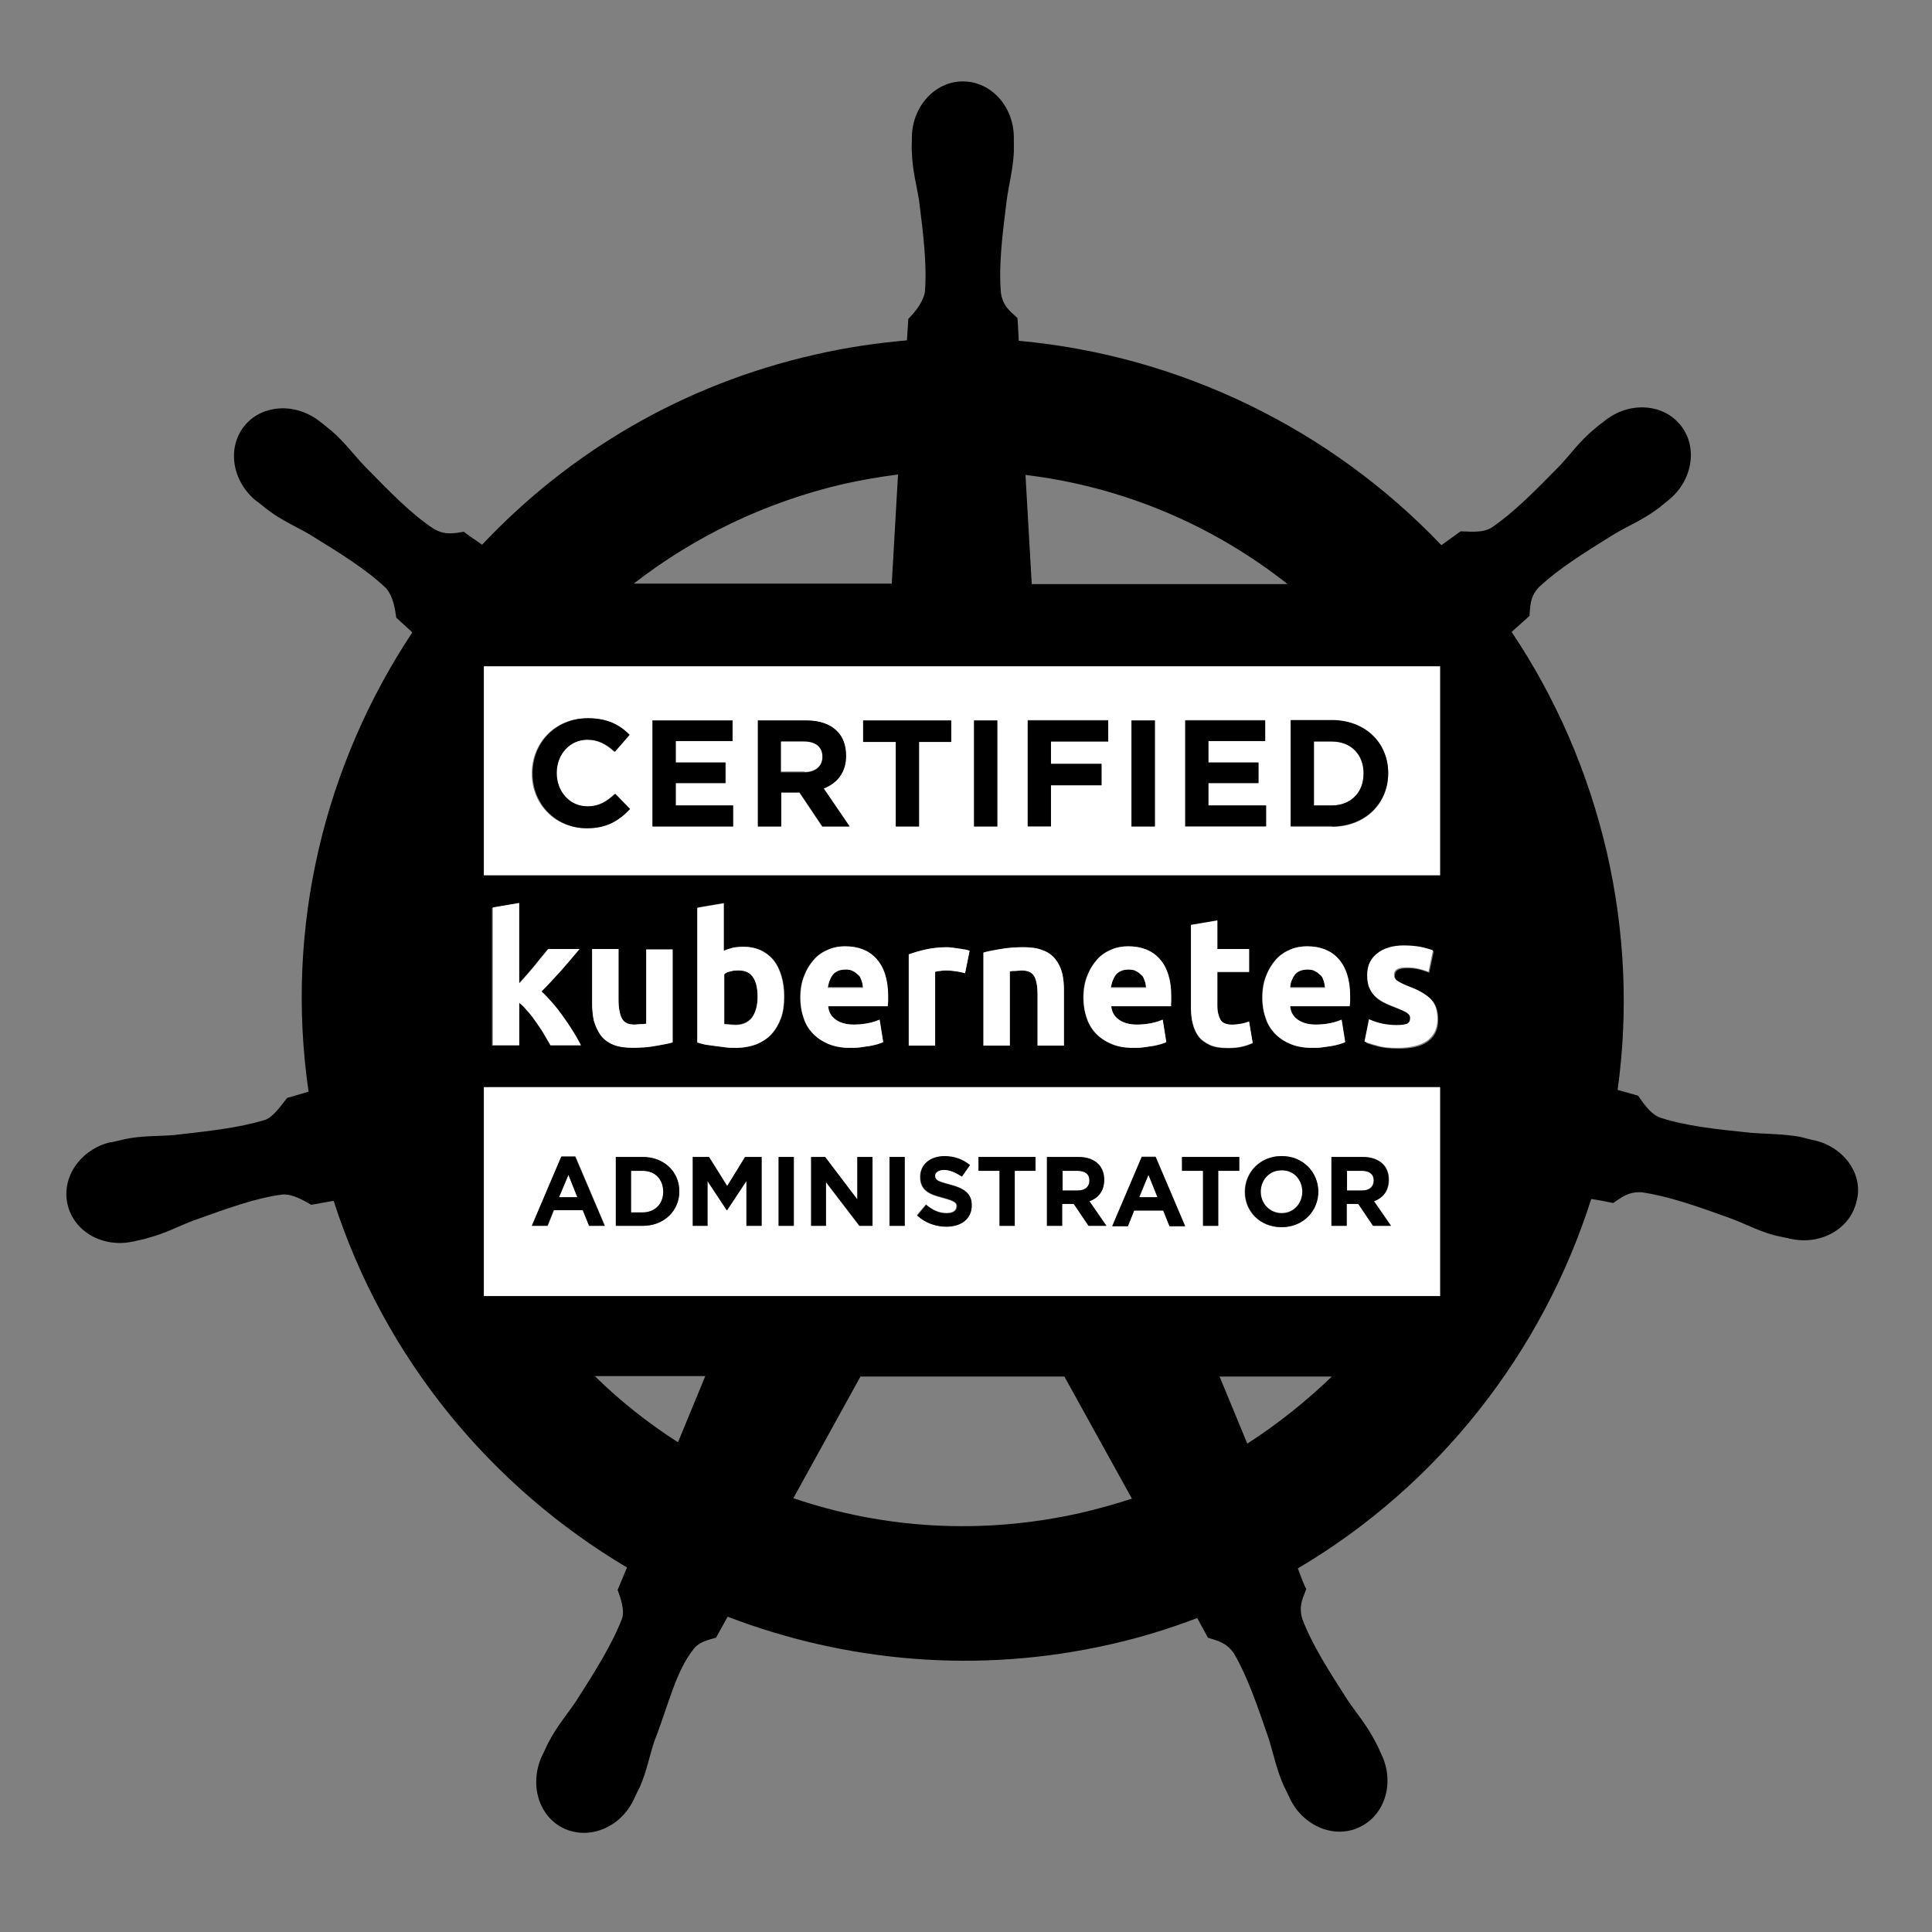 <?xml version="1.0" encoding="utf-8"?>
<!-- Generator: Adobe Illustrator 21.1.0, SVG Export Plug-In . SVG Version: 6.00 Build 0)  -->
<svg version="1.1" id="Layer_1" xmlns="http://www.w3.org/2000/svg" xmlns:xlink="http://www.w3.org/1999/xlink" x="0px" y="0px"
	 viewBox="0 0 432 432" style="enable-background:new 0 0 432 432;" xml:space="preserve">
<rect x="0" y="0" width="432" height="432" fill="#808080" stroke="none"/>
<style type="text/css">
	.st0{fill:none;}
	.st1{fill:#FFFFFF;}
</style>
<g>
	<path class="st0" d="M287.9,130.6c-16.8-13.2-37-21.8-58.6-24.4l1.4,24.4H287.9z"/>
	<path class="st0" d="M199.5,130.6l1.4-24.4c-4,0.5-8.1,1.2-12.1,2.1c-17.7,4-33.6,11.8-46.9,22.3H199.5z"/>
	<path class="st0" d="M133,307.8c5.7,5.5,11.9,10.5,18.6,14.8l6.1-14.8H133z"/>
	<path class="st0" d="M272.7,307.8l6.2,15c6.8-4.4,13.2-9.4,18.9-15H272.7z"/>
	<path class="st0" d="M192.3,307.8l-15,27.2c20,6.8,42.1,8.3,64.2,3.3c4-0.9,7.8-2,11.6-3.2L238,307.8H192.3z"/>
	<path d="M405.8,255c-1-0.2-2.4-0.6-3.3-0.8c-4-0.7-7.2-0.6-10.9-0.9c-8-0.8-14.5-1.5-20.4-3.4c-2.4-0.9-4.1-3.8-4.9-4.9l-4.6-1.3
		c2.4-17.2,1.7-35.2-2.4-53.1c-4.2-18.1-11.5-34.7-21.3-49.3c1.2-1.1,3.4-3,4-3.6c0.2-2,0-4.2,2.1-6.4c4.5-4.2,10.1-7.7,16.9-11.9
		c3.2-1.9,6.2-3.1,9.5-5.5c0.7-0.5,1.7-1.4,2.5-2c5.5-4.4,6.7-11.9,2.8-16.8c-3.9-4.9-11.5-5.4-17-1c-0.8,0.6-1.8,1.4-2.5,2
		c-3.1,2.6-4.9,5.2-7.5,8c-5.6,5.7-10.3,10.5-15.3,13.9c-2.2,1.3-5.4,0.8-6.9,0.8l-4.3,3.1c-24.7-25.9-58.3-42.4-94.5-45.7
		c-0.1-1.5-0.2-4.3-0.3-5.1c-1.5-1.4-3.3-2.6-3.7-5.7c-0.5-6.1,0.3-12.7,1.3-20.6c0.5-3.7,1.4-6.8,1.6-10.8c0-0.9,0-2.2,0-3.2
		c0-7-5.1-12.6-11.4-12.6c-6.3,0-11.4,5.7-11.4,12.6c0,0.1,0,0.2,0,0.3c0,0.9-0.1,2.1,0,2.9c0.1,4,1,7.1,1.6,10.8
		c1,7.9,1.8,14.5,1.3,20.6c-0.5,2.3-2.2,4.4-3.7,5.9l-0.3,4.8c-6.8,0.6-13.7,1.6-20.6,3.2c-29.6,6.7-55,21.9-74.4,42.5
		c-1.3-0.9-3.5-2.4-4.1-2.9c-2,0.3-4.1,0.9-6.8-0.7c-5.1-3.4-9.7-8.2-15.3-13.9c-2.6-2.7-4.4-5.3-7.5-8c-0.7-0.6-1.8-1.4-2.5-2
		c-2.4-1.9-5.2-2.9-7.9-3c-3.5-0.1-6.9,1.2-9.1,4c-3.9,4.9-2.7,12.4,2.8,16.8c0.1,0,0.1,0.1,0.2,0.1c0.8,0.6,1.7,1.4,2.4,1.9
		c3.2,2.4,6.2,3.6,9.4,5.5c6.8,4.2,12.5,7.7,16.9,11.9c1.7,1.9,2.1,5.1,2.3,6.6l3.6,3.3c-19.5,29.4-28.6,65.7-23.2,102.7l-4.8,1.4
		c-1.3,1.6-3,4.2-4.9,4.9c-5.9,1.8-12.5,2.5-20.4,3.4c-3.7,0.3-7,0.1-10.9,0.9c-0.9,0.2-2.1,0.5-3,0.7c0,0-0.1,0-0.1,0
		c-0.1,0-0.1,0-0.2,0c-6.7,1.6-11,7.8-9.6,13.9c1.4,6.1,7.9,9.8,14.7,8.3c0,0,0.1,0,0.2,0c0.1,0,0.1-0.1,0.2-0.1
		c0.9-0.2,2.1-0.4,2.9-0.7c3.9-1,6.7-2.6,10.2-3.9c7.5-2.7,13.8-5,19.8-5.8c2.5-0.2,5.2,1.6,6.5,2.3l5-0.9
		c11.4,35.4,35.3,64,65.6,82l-2.1,5c0.7,1.9,1.6,4.5,1,6.4c-2.2,5.7-6,11.8-10.3,18.5c-2.1,3.1-4.2,5.5-6.1,9.1
		c-0.5,0.9-1,2.2-1.5,3.1c-2.9,6.3-0.8,13.5,4.8,16.2c5.7,2.7,12.7-0.1,15.7-6.4c0,0,0,0,0,0c0,0,0,0,0,0c0.4-0.9,1-2.1,1.4-2.9
		c1.6-3.7,2.1-6.9,3.3-10.4c3-7.6,4.7-15.5,8.8-20.5c1.1-1.4,3-1.9,4.9-2.4l2.6-4.7c26.4,10.1,56,12.9,85.5,6.2
		c6.7-1.5,13.2-3.5,19.5-5.9c0.7,1.3,2.1,3.8,2.4,4.4c1.9,0.6,4.1,1,5.8,3.5c3.1,5.3,5.2,11.6,7.8,19.1c1.1,3.6,1.7,6.7,3.3,10.4
		c0.4,0.8,1,2,1.4,2.9c3,6.3,10.1,9.2,15.7,6.4c5.6-2.7,7.8-9.9,4.8-16.2c-0.4-0.9-1-2.2-1.5-3.1c-1.9-3.6-4-6-6.1-9.1
		c-4.3-6.7-7.9-12.3-10.1-18.1c-0.9-3,0.2-4.8,0.9-6.7c-0.4-0.5-1.4-3.3-1.9-4.6c31.5-18.6,54.7-48.3,65.6-82.6
		c1.5,0.2,4,0.7,4.9,0.9c1.7-1.1,3.3-2.6,6.4-2.4c6.1,0.9,12.3,3.1,19.8,5.8c3.5,1.3,6.3,2.9,10.2,3.9c0.8,0.2,2,0.4,2.9,0.6
		c0.1,0,0.1,0.1,0.2,0.1c0,0,0.1,0,0.2,0c6.7,1.5,13.3-2.2,14.7-8.3C416.8,262.8,412.5,256.6,405.8,255z M322,149v46.7H108.2V149
		H322z M290.1,228c1,0.7,2.4,1.1,4,1.1c1.1,0,2.1-0.1,3.2-0.3c1-0.2,1.9-0.5,2.6-0.8l0.8,5c-0.3,0.2-0.7,0.3-1.3,0.5
		c-0.5,0.2-1.1,0.3-1.8,0.4s-1.3,0.2-2.1,0.3c-0.7,0.1-1.5,0.1-2.2,0.1c-1.9,0-3.5-0.3-4.9-0.9s-2.5-1.4-3.5-2.4
		c-0.9-1-1.6-2.2-2-3.5c-0.4-1.4-0.7-2.8-0.7-4.4c0-1.9,0.3-3.6,0.9-5c0.6-1.4,1.3-2.6,2.2-3.6c0.9-1,2-1.7,3.2-2.2
		c1.2-0.5,2.4-0.7,3.7-0.7c3,0,5.3,0.9,7,2.8s2.6,4.6,2.6,8.3c0,0.4,0,0.7,0,1.2c0,0.4-0.1,0.8-0.1,1.1h-13.4
		C288.5,226.3,289.1,227.3,290.1,228z M272.2,205.9v6.4h7.1v5.1h-7.1v7.6c0,1.3,0.2,2.3,0.7,3.1c0.4,0.8,1.3,1.1,2.6,1.1
		c0.6,0,1.3-0.1,2-0.2s1.3-0.3,1.8-0.5l0.8,4.8c-0.7,0.3-1.5,0.6-2.4,0.8c-0.9,0.2-1.9,0.3-3.2,0.3c-1.6,0-3-0.2-4-0.7
		c-1.1-0.5-1.9-1.1-2.5-1.9c-0.6-0.8-1.1-1.8-1.3-2.9c-0.3-1.1-0.4-2.4-0.4-3.8v-18.1L272.2,205.9z M306.3,228.1c1,0.4,2,0.7,3.1,1
		c1.1,0.2,2.1,0.3,3.1,0.3c1.1,0,1.9-0.1,2.3-0.3c0.4-0.2,0.7-0.6,0.7-1.3c0-0.5-0.3-0.9-0.9-1.3c-0.6-0.4-1.5-0.8-2.7-1.2
		c-0.9-0.4-1.8-0.7-2.5-1.1c-0.8-0.4-1.4-0.8-1.9-1.4s-0.9-1.2-1.2-1.9c-0.3-0.7-0.4-1.6-0.4-2.7c0-2,0.7-3.6,2.2-4.8
		c1.5-1.2,3.5-1.8,6-1.8c1.3,0,2.5,0.1,3.7,0.3c1.2,0.2,2.1,0.5,2.8,0.8l-1,4.8c-0.7-0.2-1.4-0.5-2.2-0.7c-0.8-0.2-1.7-0.3-2.7-0.3
		c-1.9,0-2.8,0.5-2.8,1.6c0,0.2,0,0.5,0.1,0.7c0.1,0.2,0.2,0.4,0.5,0.6s0.6,0.4,1,0.6c0.4,0.2,0.9,0.4,1.6,0.7
		c1.3,0.5,2.4,1,3.2,1.5c0.8,0.5,1.5,1,2,1.6c0.5,0.6,0.8,1.2,1,1.9c0.2,0.7,0.3,1.5,0.3,2.4c0,2.1-0.8,3.7-2.3,4.8
		c-1.5,1.1-3.7,1.6-6.6,1.6c-1.9,0-3.4-0.2-4.6-0.5c-1.2-0.3-2.1-0.6-2.6-0.8L306.3,228.1z M250.1,228c1,0.7,2.4,1.1,4,1.1
		c1.1,0,2.1-0.1,3.2-0.3c1-0.2,1.9-0.5,2.6-0.8l0.8,5c-0.3,0.2-0.7,0.3-1.3,0.5c-0.5,0.2-1.1,0.3-1.8,0.4s-1.3,0.2-2.1,0.3
		c-0.7,0.1-1.5,0.1-2.2,0.1c-1.9,0-3.5-0.3-4.9-0.9s-2.5-1.4-3.5-2.4c-0.9-1-1.6-2.2-2-3.5c-0.4-1.4-0.7-2.8-0.7-4.4
		c0-1.9,0.3-3.6,0.9-5c0.6-1.4,1.3-2.6,2.2-3.6c0.9-1,2-1.7,3.2-2.2c1.2-0.5,2.4-0.7,3.7-0.7c3,0,5.3,0.9,7,2.8s2.6,4.6,2.6,8.3
		c0,0.4,0,0.7,0,1.2c0,0.4-0.1,0.8-0.1,1.1h-13.4C248.5,226.3,249.1,227.3,250.1,228z M232,233.8v-11.4c0-2-0.3-3.4-0.8-4.2
		c-0.5-0.8-1.4-1.2-2.8-1.2c-0.4,0-0.9,0-1.3,0.1c-0.5,0-0.9,0.1-1.3,0.1v16.6h-5.9v-20.8c1-0.3,2.3-0.6,3.9-0.8s3.3-0.4,5-0.4
		c1.8,0,3.2,0.2,4.4,0.7c1.2,0.5,2.1,1.2,2.8,2c0.7,0.9,1.2,1.9,1.5,3.1c0.3,1.2,0.4,2.5,0.4,4v12.2H232z M186.8,228
		c1,0.7,2.4,1.1,4,1.1c1.1,0,2.1-0.1,3.2-0.3c1-0.2,1.9-0.5,2.6-0.8l0.8,5c-0.3,0.2-0.7,0.3-1.3,0.5c-0.5,0.2-1.1,0.3-1.8,0.4
		s-1.3,0.2-2.1,0.3c-0.7,0.1-1.5,0.1-2.2,0.1c-1.9,0-3.5-0.3-4.9-0.9s-2.5-1.4-3.5-2.4c-0.9-1-1.6-2.2-2-3.5
		c-0.4-1.4-0.7-2.8-0.7-4.4c0-1.9,0.3-3.6,0.9-5c0.6-1.4,1.3-2.6,2.2-3.6c0.9-1,2-1.7,3.2-2.2c1.2-0.5,2.4-0.7,3.7-0.7
		c3,0,5.3,0.9,7,2.8s2.6,4.6,2.6,8.3c0,0.4,0,0.7,0,1.2c0,0.4-0.1,0.8-0.1,1.1h-13.4C185.2,226.3,185.8,227.3,186.8,228z
		 M210.3,217.1c-0.5,0.1-0.9,0.1-1.2,0.2v16.5h-5.9v-20.4c1.1-0.4,2.3-0.7,3.8-1.1c1.4-0.3,3-0.5,4.8-0.5c0.3,0,0.7,0,1.2,0.1
		c0.4,0,0.9,0.1,1.3,0.2c0.4,0.1,0.9,0.2,1.3,0.2c0.4,0.1,0.8,0.2,1.2,0.3l-1,5c-0.5-0.1-1.2-0.3-1.9-0.4c-0.7-0.1-1.5-0.2-2.3-0.2
		C211.2,217,210.8,217,210.3,217.1z M126,227.5c0.8,1.1,1.5,2.2,2.2,3.3c0.7,1.1,1.2,2.1,1.7,3h-6.8c-0.4-0.7-0.9-1.5-1.4-2.4
		c-0.5-0.9-1.1-1.7-1.7-2.6c-0.6-0.9-1.2-1.7-1.9-2.5c-0.7-0.8-1.3-1.5-2-2v9.5H110v-30.8l5.9-1v18c0.6-0.7,1.2-1.3,1.8-2
		c0.6-0.7,1.2-1.4,1.8-2.1c0.6-0.7,1.1-1.4,1.6-2c0.5-0.6,1-1.2,1.3-1.6h7c-1.4,1.7-2.8,3.3-4.1,4.8c-1.3,1.5-2.8,3.1-4.4,4.7
		c0.8,0.7,1.6,1.6,2.5,2.6C124.4,225.3,125.2,226.4,126,227.5z M132.4,224.2v-12h5.9v11.3c0,2,0.3,3.4,0.8,4.3
		c0.5,0.9,1.4,1.3,2.8,1.3c0.4,0,0.9,0,1.3-0.1c0.5,0,0.9-0.1,1.3-0.1v-16.6h5.9V233c-1,0.3-2.3,0.6-3.9,0.8s-3.3,0.4-5,0.4
		c-1.8,0-3.2-0.2-4.4-0.7c-1.2-0.5-2.1-1.2-2.8-2.1c-0.7-0.9-1.2-1.9-1.5-3.2C132.6,227,132.4,225.7,132.4,224.2z M156,202.9l5.9-1
		v10.7c0.7-0.3,1.3-0.5,2.1-0.7c0.7-0.2,1.5-0.2,2.3-0.2c1.5,0,2.8,0.3,3.9,0.8c1.1,0.5,2.1,1.3,2.9,2.3c0.8,1,1.3,2.2,1.7,3.5
		s0.6,2.9,0.6,4.6c0,1.7-0.2,3.3-0.7,4.7c-0.5,1.4-1.2,2.6-2.1,3.6c-0.9,1-2.1,1.7-3.4,2.3c-1.4,0.5-2.9,0.8-4.6,0.8
		c-0.7,0-1.5,0-2.2-0.1c-0.8-0.1-1.5-0.2-2.3-0.3c-0.8-0.1-1.5-0.2-2.2-0.4c-0.7-0.1-1.3-0.3-1.8-0.5V202.9z M108.2,243.1H322v46.7
		H108.2V243.1z M287.9,130.6h-57.2l-1.4-24.4C251,108.8,271.2,117.4,287.9,130.6z M188.7,108.2c4.1-0.9,8.1-1.6,12.1-2.1l-1.4,24.4
		h-57.7C155.1,120.1,171,112.3,188.7,108.2z M151.6,322.5c-6.7-4.3-12.9-9.2-18.6-14.8h24.7L151.6,322.5z M241.6,338.3
		c-22.2,5-44.2,3.5-64.2-3.3l15-27.2H238l15.1,27.3C249.4,336.3,245.5,337.4,241.6,338.3z M278.9,322.8l-6.2-15h25.1
		C292,313.4,285.7,318.4,278.9,322.8z"/>
	<path d="M296,219.3c-0.1-0.5-0.4-0.9-0.7-1.3s-0.7-0.7-1.2-0.9c-0.5-0.2-1-0.4-1.7-0.4c-0.7,0-1.2,0.1-1.7,0.3
		c-0.5,0.2-0.9,0.5-1.2,0.9c-0.3,0.4-0.6,0.8-0.7,1.3c-0.2,0.5-0.3,1-0.4,1.5h7.8C296.2,220.3,296.1,219.8,296,219.3z"/>
	<path d="M161.9,228.9c0.3,0.1,0.7,0.1,1.1,0.1c0.4,0,0.9,0.1,1.5,0.1c1.6,0,2.8-0.6,3.7-1.7c0.8-1.1,1.2-2.7,1.2-4.6
		c0-3.9-1.4-5.9-4.2-5.9c-0.6,0-1.2,0.1-1.8,0.2c-0.6,0.2-1.1,0.4-1.4,0.6V228.9z"/>
	<path d="M192,218c-0.3-0.4-0.7-0.7-1.2-0.9c-0.5-0.2-1-0.4-1.7-0.4c-0.7,0-1.2,0.1-1.7,0.3c-0.5,0.2-0.9,0.5-1.2,0.9
		c-0.3,0.4-0.6,0.8-0.7,1.3c-0.2,0.5-0.3,1-0.4,1.5h7.8c0-0.5-0.1-1-0.3-1.5S192.3,218.4,192,218z"/>
	<path d="M255.3,218c-0.3-0.4-0.7-0.7-1.2-0.9c-0.5-0.2-1-0.4-1.7-0.4c-0.7,0-1.2,0.1-1.7,0.3c-0.5,0.2-0.9,0.5-1.2,0.9
		c-0.3,0.4-0.6,0.8-0.7,1.3c-0.2,0.5-0.3,1-0.4,1.5h7.8c0-0.5-0.1-1-0.3-1.5S255.6,218.4,255.3,218z"/>
	<path class="st1" d="M297.8,180.1c4.3,0,7.1-2.9,7.1-7.1v-0.1c0-4.2-2.9-7.1-7.1-7.1h-4v14.3H297.8z"/>
	<path class="st1" d="M179.9,172.6c2.5,0,4-1.4,4-3.4v-0.1c0-2.2-1.6-3.4-4.1-3.4h-5.2v6.8H179.9z"/>
	<path class="st1" d="M108.2,149v46.7H322V149H108.2z M131.1,185.2c-7,0-12.2-5.4-12.2-12.2v-0.1c0-6.7,5.1-12.3,12.4-12.3
		c4.5,0,7.1,1.5,9.3,3.7l-3.3,3.8c-1.8-1.7-3.7-2.7-6.1-2.7c-4,0-6.9,3.3-6.9,7.4v0.1c0,4.1,2.8,7.4,6.9,7.4c2.7,0,4.4-1.1,6.2-2.8
		l3.3,3.4C138.4,183.5,135.7,185.2,131.1,185.2z M163.9,184.8h-18v-23.7h17.9v4.6h-12.7v4.8h11.2v4.6h-11.2v5h12.9V184.8z
		 M183.8,184.8l-5.1-7.6h-0.1h-4v7.6h-5.2v-23.7h10.8c3,0,5.3,0.8,6.9,2.4c1.3,1.3,2,3.2,2,5.4v0.1c0,3.8-2.1,6.2-5.1,7.3l5.8,8.5
		H183.8z M212.7,165.9h-7.2v18.9h-5.2v-18.9H193v-4.8h19.6V165.9z M223,184.8h-5.2v-23.7h5.2V184.8z M288.6,161.1h9.2
		c7.4,0,12.6,5.1,12.6,11.8v0.1c0,6.7-5.1,11.9-12.6,11.9h-9.2V161.1z M282.9,161.1v4.6h-12.7v4.8h11.2v4.6h-11.2v5h12.9v4.6h-18
		v-23.7H282.9z M258.3,161.1v23.7H253v-23.7H258.3z M247.8,165.8H235v5h11.3v4.7H235v9.2h-5.2v-23.7h18V165.8z"/>
	<path class="st1" d="M304.5,261.8h-3.4v4.4h3.4c1.6,0,2.6-0.9,2.6-2.2v0C307.2,262.5,306.1,261.8,304.5,261.8z"/>
	<path class="st1" d="M322,289.8v-46.7H108.2v46.7H322z M151.9,266.4c0,4.3-3.3,7.7-8.2,7.7h-6v-15.4h6
		C148.5,258.7,151.9,262,151.9,266.4L151.9,266.4z M162.5,270.6l-4.3-6.5v10h-3.3v-15.4h3.7l4,6.5l4-6.5h3.7v15.4h-3.4v-10.1
		L162.5,270.6L162.5,270.6z M277.1,261.8h-4.7v12.3H269v-12.3h-4.7v-3.1h12.8V261.8z M294.7,266.4c0,4.4-3.5,8-8.2,8
		c-4.8,0-8.2-3.5-8.2-7.9v0c0-4.4,3.5-8,8.2-8C291.3,258.5,294.7,262,294.7,266.4L294.7,266.4z M309.3,260.3
		c0.9,0.9,1.3,2.1,1.3,3.5v0c0,2.5-1.3,4-3.3,4.8l3.8,5.5h-4l-3.3-4.9h0h-2.6v4.9h-3.4v-15.4h7C306.7,258.7,308.3,259.3,309.3,260.3
		z M255.3,258.6h3.1l6.6,15.5h-3.5l-1.4-3.5h-6.5l-1.4,3.5h-3.5L255.3,258.6z M234.1,258.7h7c2,0,3.5,0.5,4.5,1.6
		c0.9,0.9,1.3,2.1,1.3,3.5v0c0,2.5-1.3,4-3.3,4.8l3.8,5.5h-4l-3.3-4.9h0h-2.6v4.9h-3.4V258.7z M218.8,258.7h12.8v3.1h-4.7v12.3h-3.4
		v-12.3h-4.7V258.7z M210.8,267.9c-3.1-0.8-5.1-1.7-5.1-4.7v0c0-2.8,2.2-4.6,5.4-4.6c2.2,0,4.2,0.7,5.7,2L215,263
		c-1.4-0.9-2.7-1.5-4-1.5c-1.3,0-2,0.6-2,1.3v0c0,1,0.7,1.3,3.3,2c3.1,0.8,4.9,1.9,4.9,4.6v0c0,3.1-2.3,4.8-5.7,4.8
		c-2.3,0-4.7-0.8-6.5-2.5l2-2.4c1.4,1.1,2.8,1.9,4.6,1.9c1.4,0,2.2-0.5,2.2-1.5v0C213.9,269,213.4,268.6,210.8,267.9z M198.9,258.7
		h3.4v15.4h-3.4V258.7z M181.4,258.7h3.1l7.2,9.5v-9.5h3.3v15.4h-2.9l-7.5-9.8v9.8h-3.3V258.7z M177.5,258.7v15.4h-3.4v-15.4H177.5z
		 M125.6,258.6h3.1l6.6,15.5h-3.5l-1.4-3.5h-6.5l-1.4,3.5H119L125.6,258.6z"/>
	<path class="st1" d="M286.5,261.6c-2.7,0-4.6,2.2-4.6,4.8v0c0,2.6,1.9,4.8,4.7,4.8c2.7,0,4.6-2.2,4.6-4.8v0
		C291.2,263.8,289.3,261.6,286.5,261.6z"/>
	<polygon class="st1" points="127.1,262.7 125,267.7 129.1,267.7 	"/>
	<path class="st1" d="M143.7,261.8h-2.6v9.3h2.6c2.8,0,4.6-1.9,4.6-4.6v0C148.3,263.7,146.5,261.8,143.7,261.8z"/>
	<polygon class="st1" points="258.9,267.7 256.8,262.7 254.8,267.7 	"/>
	<path class="st1" d="M243.6,264L243.6,264c0-1.5-1-2.2-2.7-2.2h-3.4v4.4h3.4C242.6,266.2,243.6,265.3,243.6,264z"/>
	<path d="M140.9,180.9l-3.3-3.4c-1.9,1.7-3.5,2.8-6.2,2.8c-4.1,0-6.9-3.4-6.9-7.4v-0.1c0-4.1,2.9-7.4,6.9-7.4c2.4,0,4.2,1,6.1,2.7
		l3.3-3.8c-2.2-2.2-4.9-3.7-9.3-3.7c-7.3,0-12.4,5.5-12.4,12.3v0.1c0,6.8,5.2,12.2,12.2,12.2C135.7,185.2,138.4,183.5,140.9,180.9z"
		/>
	<polygon points="151.1,175.1 162.2,175.1 162.2,170.5 151.1,170.5 151.1,165.7 163.8,165.7 163.8,161.1 145.9,161.1 145.9,184.8 
		163.9,184.8 163.9,180.1 151.1,180.1 	"/>
	<path d="M189.2,169L189.2,169c0-2.3-0.7-4.2-2-5.5c-1.6-1.6-3.9-2.4-6.9-2.4h-10.8v23.7h5.2v-7.6h4h0.1l5.1,7.6h6.1l-5.8-8.5
		C187.1,175.2,189.2,172.8,189.2,169z M174.6,172.6v-6.8h5.2c2.5,0,4.1,1.2,4.1,3.4v0.1c0,2-1.5,3.4-4,3.4H174.6z"/>
	<polygon points="193,161.1 193,165.9 200.3,165.9 200.3,184.8 205.5,184.8 205.5,165.9 212.7,165.9 212.7,161.1 	"/>
	<rect x="217.8" y="161.1" width="5.2" height="23.7"/>
	<polygon points="229.8,161.1 229.8,184.8 235,184.8 235,175.6 246.3,175.6 246.3,170.8 235,170.8 235,165.8 247.8,165.8 
		247.8,161.1 	"/>
	<rect x="253" y="161.1" width="5.2" height="23.7"/>
	<polygon points="265,184.8 283.1,184.8 283.1,180.1 270.2,180.1 270.2,175.1 281.4,175.1 281.4,170.5 270.2,170.5 270.2,165.7 
		282.9,165.7 282.9,161.1 265,161.1 	"/>
	<path d="M297.8,184.8c7.4,0,12.6-5.2,12.6-11.9v-0.1c0-6.7-5.1-11.8-12.6-11.8h-9.2v23.7H297.8z M293.8,165.8h4
		c4.3,0,7.1,2.9,7.1,7.1v0.1c0,4.2-2.9,7.1-7.1,7.1h-4V165.8z"/>
	<path d="M122.4,274.1l1.4-3.5h6.5l1.4,3.5h3.5l-6.6-15.5h-3.1l-6.6,15.5H122.4z M127.1,262.7l2,5H125L127.1,262.7z"/>
	<path d="M143.7,258.7h-6v15.4h6c4.8,0,8.2-3.4,8.2-7.7v0C151.9,262,148.5,258.7,143.7,258.7z M148.3,266.5c0,2.7-1.9,4.6-4.6,4.6
		h-2.6v-9.3h2.6C146.5,261.8,148.3,263.7,148.3,266.5L148.3,266.5z"/>
	<polygon points="166.9,274.1 170.3,274.1 170.3,258.7 166.6,258.7 162.6,265.2 158.5,258.7 154.9,258.7 154.9,274.1 158.2,274.1 
		158.2,264.1 162.5,270.6 162.6,270.6 166.9,264.1 	"/>
	<rect x="174.1" y="258.7" width="3.4" height="15.4"/>
	<polygon points="184.7,264.3 192.2,274.1 195.1,274.1 195.1,258.7 191.7,258.7 191.7,268.2 184.5,258.7 181.4,258.7 181.4,274.1 
		184.7,274.1 	"/>
	<rect x="198.9" y="258.7" width="3.4" height="15.4"/>
	<path d="M211.7,271.3c-1.8,0-3.2-0.7-4.6-1.9l-2,2.4c1.8,1.7,4.2,2.5,6.5,2.5c3.3,0,5.7-1.7,5.7-4.8v0c0-2.7-1.8-3.8-4.9-4.6
		c-2.7-0.7-3.3-1-3.3-2v0c0-0.7,0.7-1.3,2-1.3c1.3,0,2.6,0.6,4,1.5l1.8-2.6c-1.6-1.3-3.5-2-5.7-2c-3.1,0-5.4,1.8-5.4,4.6v0
		c0,3.1,2,3.9,5.1,4.7c2.6,0.7,3.1,1.1,3.1,2v0C213.9,270.8,213.1,271.3,211.7,271.3z"/>
	<polygon points="223.5,274.1 226.9,274.1 226.9,261.8 231.5,261.8 231.5,258.7 218.8,258.7 218.8,261.8 223.5,261.8 	"/>
	<path d="M237.5,269.2h2.6h0l3.3,4.9h4l-3.8-5.5c2-0.7,3.3-2.3,3.3-4.8v0c0-1.5-0.5-2.7-1.3-3.5c-1-1-2.5-1.6-4.5-1.6h-7v15.4h3.4
		V269.2z M237.5,261.8h3.4c1.7,0,2.7,0.7,2.7,2.2v0c0,1.3-0.9,2.2-2.6,2.2h-3.4V261.8z"/>
	<path d="M253.6,270.7h6.5l1.4,3.5h3.5l-6.6-15.5h-3.1l-6.6,15.5h3.5L253.6,270.7z M256.8,262.7l2,5h-4.1L256.8,262.7z"/>
	<polygon points="264.3,261.8 269,261.8 269,274.1 272.4,274.1 272.4,261.8 277.1,261.8 277.1,258.7 264.3,258.7 	"/>
	<path d="M286.6,258.5c-4.8,0-8.2,3.6-8.2,8v0c0,4.4,3.4,7.9,8.2,7.9c4.8,0,8.2-3.6,8.2-8v0C294.7,262,291.3,258.5,286.6,258.5z
		 M291.2,266.5c0,2.6-1.9,4.8-4.6,4.8c-2.7,0-4.7-2.2-4.7-4.8v0c0-2.6,1.9-4.8,4.6-4.8C289.3,261.6,291.2,263.8,291.2,266.5
		L291.2,266.5z"/>
	<path d="M297.7,258.7v15.4h3.4v-4.9h2.6h0l3.3,4.9h4l-3.8-5.5c2-0.7,3.3-2.3,3.3-4.8v0c0-1.5-0.5-2.7-1.3-3.5c-1-1-2.5-1.6-4.5-1.6
		H297.7z M307.2,264c0,1.3-0.9,2.2-2.6,2.2h-3.4v-4.4h3.4C306.1,261.8,307.2,262.5,307.2,264L307.2,264z"/>
	<path class="st1" d="M121.1,221.7c1.6-1.6,3-3.2,4.4-4.7c1.3-1.5,2.7-3.1,4.1-4.8h-7c-0.4,0.5-0.8,1-1.3,1.6
		c-0.5,0.6-1.1,1.3-1.6,2c-0.6,0.7-1.2,1.4-1.8,2.1c-0.6,0.7-1.2,1.4-1.8,2v-18l-5.9,1v30.8h5.9v-9.5c0.7,0.5,1.3,1.2,2,2
		c0.7,0.8,1.3,1.6,1.9,2.5c0.6,0.9,1.2,1.7,1.7,2.6c0.5,0.9,1,1.7,1.4,2.4h6.8c-0.5-0.9-1-1.9-1.7-3c-0.7-1.1-1.4-2.2-2.2-3.3
		s-1.6-2.2-2.5-3.2C122.7,223.3,121.9,222.4,121.1,221.7z"/>
	<path class="st1" d="M134.3,231.5c0.7,0.9,1.6,1.6,2.8,2.1c1.2,0.5,2.7,0.7,4.4,0.7c1.7,0,3.4-0.1,5-0.4s2.9-0.5,3.9-0.8v-20.8
		h-5.9v16.6c-0.4,0.1-0.8,0.1-1.3,0.1c-0.5,0-0.9,0.1-1.3,0.1c-1.4,0-2.3-0.4-2.8-1.3c-0.5-0.9-0.8-2.3-0.8-4.3v-11.3h-5.9v12
		c0,1.5,0.1,2.8,0.4,4.1C133.2,229.5,133.7,230.6,134.3,231.5z"/>
	<path class="st1" d="M160,233.9c0.8,0.1,1.5,0.2,2.3,0.3c0.8,0.1,1.5,0.1,2.2,0.1c1.7,0,3.3-0.3,4.6-0.8c1.3-0.5,2.5-1.3,3.4-2.3
		c0.9-1,1.6-2.2,2.1-3.6c0.5-1.4,0.7-3,0.7-4.7c0-1.7-0.2-3.2-0.6-4.6s-1-2.6-1.7-3.5c-0.8-1-1.7-1.7-2.9-2.3
		c-1.1-0.5-2.4-0.8-3.9-0.8c-0.8,0-1.6,0.1-2.3,0.2c-0.7,0.2-1.4,0.4-2.1,0.7V202l-5.9,1v30.1c0.5,0.2,1.1,0.3,1.8,0.5
		C158.5,233.7,159.3,233.8,160,233.9z M163.4,217.2c0.6-0.2,1.2-0.2,1.8-0.2c2.8,0,4.2,2,4.2,5.9c0,1.9-0.4,3.4-1.2,4.6
		c-0.8,1.1-2,1.7-3.7,1.7c-0.5,0-1,0-1.5-0.1c-0.5,0-0.8-0.1-1.1-0.1v-11.1C162.3,217.5,162.8,217.3,163.4,217.2z"/>
	<path class="st1" d="M198.5,225c0-0.3,0.1-0.7,0.1-1.1c0-0.4,0-0.8,0-1.2c0-3.6-0.9-6.4-2.6-8.3s-4.1-2.8-7-2.8
		c-1.3,0-2.5,0.2-3.7,0.7c-1.2,0.5-2.3,1.2-3.2,2.2c-0.9,1-1.7,2.2-2.2,3.6c-0.6,1.4-0.9,3.1-0.9,5c0,1.6,0.2,3.1,0.7,4.4
		c0.4,1.4,1.1,2.5,2,3.5c0.9,1,2.1,1.8,3.5,2.4s3,0.9,4.9,0.9c0.7,0,1.5,0,2.2-0.1c0.7-0.1,1.4-0.2,2.1-0.3s1.2-0.3,1.8-0.4
		c0.5-0.2,1-0.3,1.3-0.5l-0.8-5c-0.7,0.3-1.5,0.6-2.6,0.8c-1,0.2-2.1,0.3-3.2,0.3c-1.7,0-3-0.4-4-1.1c-1-0.7-1.6-1.7-1.7-3H198.5z
		 M185.1,220.8c0.1-0.5,0.2-1,0.4-1.5c0.2-0.5,0.4-0.9,0.7-1.3c0.3-0.4,0.7-0.7,1.2-0.9c0.5-0.2,1-0.3,1.7-0.3
		c0.7,0,1.3,0.1,1.7,0.4c0.5,0.2,0.8,0.6,1.2,0.9s0.5,0.8,0.7,1.3s0.2,1,0.3,1.5H185.1z"/>
	<path class="st1" d="M215.8,217.6l1-5c-0.3-0.1-0.7-0.3-1.2-0.3c-0.5-0.1-0.9-0.2-1.3-0.2c-0.5-0.1-0.9-0.1-1.3-0.2
		c-0.5,0-0.8-0.1-1.2-0.1c-1.8,0-3.4,0.2-4.8,0.5c-1.4,0.3-2.7,0.7-3.8,1.1v20.4h5.9v-16.5c0.3-0.1,0.7-0.2,1.2-0.2
		c0.5-0.1,1-0.1,1.3-0.1c0.8,0,1.6,0.1,2.3,0.2C214.6,217.3,215.2,217.5,215.8,217.6z"/>
	<path class="st1" d="M237.9,221.6c0-1.5-0.1-2.8-0.4-4c-0.3-1.2-0.8-2.2-1.5-3.1c-0.7-0.9-1.6-1.6-2.8-2c-1.2-0.5-2.7-0.7-4.4-0.7
		c-1.7,0-3.4,0.1-5,0.4s-2.9,0.5-3.9,0.8v20.8h5.9v-16.6c0.4-0.1,0.8-0.1,1.3-0.1c0.5,0,0.9-0.1,1.3-0.1c1.4,0,2.3,0.4,2.8,1.2
		c0.5,0.8,0.8,2.2,0.8,4.2v11.4h5.9V221.6z"/>
	<path class="st1" d="M261.9,223.9c0-0.4,0-0.8,0-1.2c0-3.6-0.9-6.4-2.6-8.3s-4.1-2.8-7-2.8c-1.3,0-2.5,0.2-3.7,0.7
		c-1.2,0.5-2.3,1.2-3.2,2.2c-0.9,1-1.7,2.2-2.2,3.6c-0.6,1.4-0.9,3.1-0.9,5c0,1.6,0.2,3.1,0.7,4.4c0.4,1.4,1.1,2.5,2,3.5
		c0.9,1,2.1,1.8,3.5,2.4s3,0.9,4.9,0.9c0.7,0,1.5,0,2.2-0.1c0.7-0.1,1.4-0.2,2.1-0.3s1.2-0.3,1.8-0.4c0.5-0.2,1-0.3,1.3-0.5l-0.8-5
		c-0.7,0.3-1.5,0.6-2.6,0.8c-1,0.2-2.1,0.3-3.2,0.3c-1.7,0-3-0.4-4-1.1c-1-0.7-1.6-1.7-1.7-3h13.4
		C261.8,224.7,261.9,224.3,261.9,223.9z M248.4,220.8c0.1-0.5,0.2-1,0.4-1.5c0.2-0.5,0.4-0.9,0.7-1.3c0.3-0.4,0.7-0.7,1.2-0.9
		c0.5-0.2,1-0.3,1.7-0.3c0.7,0,1.3,0.1,1.7,0.4c0.5,0.2,0.8,0.6,1.2,0.9s0.5,0.8,0.7,1.3s0.2,1,0.3,1.5H248.4z"/>
	<path class="st1" d="M266.3,225c0,1.4,0.1,2.7,0.4,3.8c0.3,1.1,0.7,2.1,1.3,2.9c0.6,0.8,1.5,1.4,2.5,1.9c1.1,0.5,2.4,0.7,4,0.7
		c1.3,0,2.3-0.1,3.2-0.3c0.9-0.2,1.7-0.5,2.4-0.8l-0.8-4.8c-0.6,0.2-1.2,0.4-1.8,0.5s-1.3,0.2-2,0.2c-1.3,0-2.2-0.4-2.6-1.1
		c-0.4-0.8-0.7-1.8-0.7-3.1v-7.6h7.1v-5.1h-7.1v-6.4l-5.9,1V225z"/>
	<path class="st1" d="M301.8,225c0-0.3,0.1-0.7,0.1-1.1c0-0.4,0-0.8,0-1.2c0-3.6-0.9-6.4-2.6-8.3s-4.1-2.8-7-2.8
		c-1.3,0-2.5,0.2-3.7,0.7c-1.2,0.5-2.3,1.2-3.2,2.2c-0.9,1-1.7,2.2-2.2,3.6c-0.6,1.4-0.9,3.1-0.9,5c0,1.6,0.2,3.1,0.7,4.4
		c0.4,1.4,1.1,2.5,2,3.5c0.9,1,2.1,1.8,3.5,2.4s3,0.9,4.9,0.9c0.7,0,1.5,0,2.2-0.1c0.7-0.1,1.4-0.2,2.1-0.3s1.2-0.3,1.8-0.4
		c0.5-0.2,1-0.3,1.3-0.5l-0.8-5c-0.7,0.3-1.5,0.6-2.6,0.8c-1,0.2-2.1,0.3-3.2,0.3c-1.7,0-3-0.4-4-1.1c-1-0.7-1.6-1.7-1.7-3H301.8z
		 M288.8,219.3c0.2-0.5,0.4-0.9,0.7-1.3c0.3-0.4,0.7-0.7,1.2-0.9c0.5-0.2,1-0.3,1.7-0.3c0.7,0,1.3,0.1,1.7,0.4
		c0.5,0.2,0.8,0.6,1.2,0.9s0.5,0.8,0.7,1.3s0.2,1,0.3,1.5h-7.8C288.5,220.3,288.6,219.8,288.8,219.3z"/>
	<path class="st1" d="M312.5,234.3c2.8,0,5-0.5,6.6-1.6c1.5-1.1,2.3-2.7,2.3-4.8c0-0.9-0.1-1.7-0.3-2.4c-0.2-0.7-0.5-1.3-1-1.9
		c-0.5-0.6-1.2-1.1-2-1.6c-0.8-0.5-1.9-1-3.2-1.5c-0.6-0.2-1.2-0.5-1.6-0.7c-0.4-0.2-0.7-0.4-1-0.6s-0.4-0.4-0.5-0.6
		c-0.1-0.2-0.1-0.4-0.1-0.7c0-1.1,0.9-1.6,2.8-1.6c1,0,1.9,0.1,2.7,0.3c0.8,0.2,1.6,0.4,2.2,0.7l1-4.8c-0.7-0.3-1.6-0.5-2.8-0.8
		c-1.2-0.2-2.4-0.3-3.7-0.3c-2.5,0-4.5,0.6-6,1.8c-1.5,1.2-2.2,2.8-2.2,4.8c0,1,0.1,1.9,0.4,2.7c0.3,0.7,0.7,1.4,1.2,1.9
		s1.2,1,1.9,1.4c0.8,0.4,1.6,0.8,2.5,1.1c1.2,0.5,2.1,0.9,2.7,1.2c0.6,0.4,0.9,0.8,0.9,1.3c0,0.6-0.2,1.1-0.7,1.3
		c-0.5,0.2-1.2,0.3-2.3,0.3c-1,0-2.1-0.1-3.1-0.3c-1.1-0.2-2.1-0.6-3.1-1l-1,5c0.5,0.2,1.3,0.5,2.6,0.8
		C309.1,234.2,310.6,234.3,312.5,234.3z"/>
</g>
</svg>
